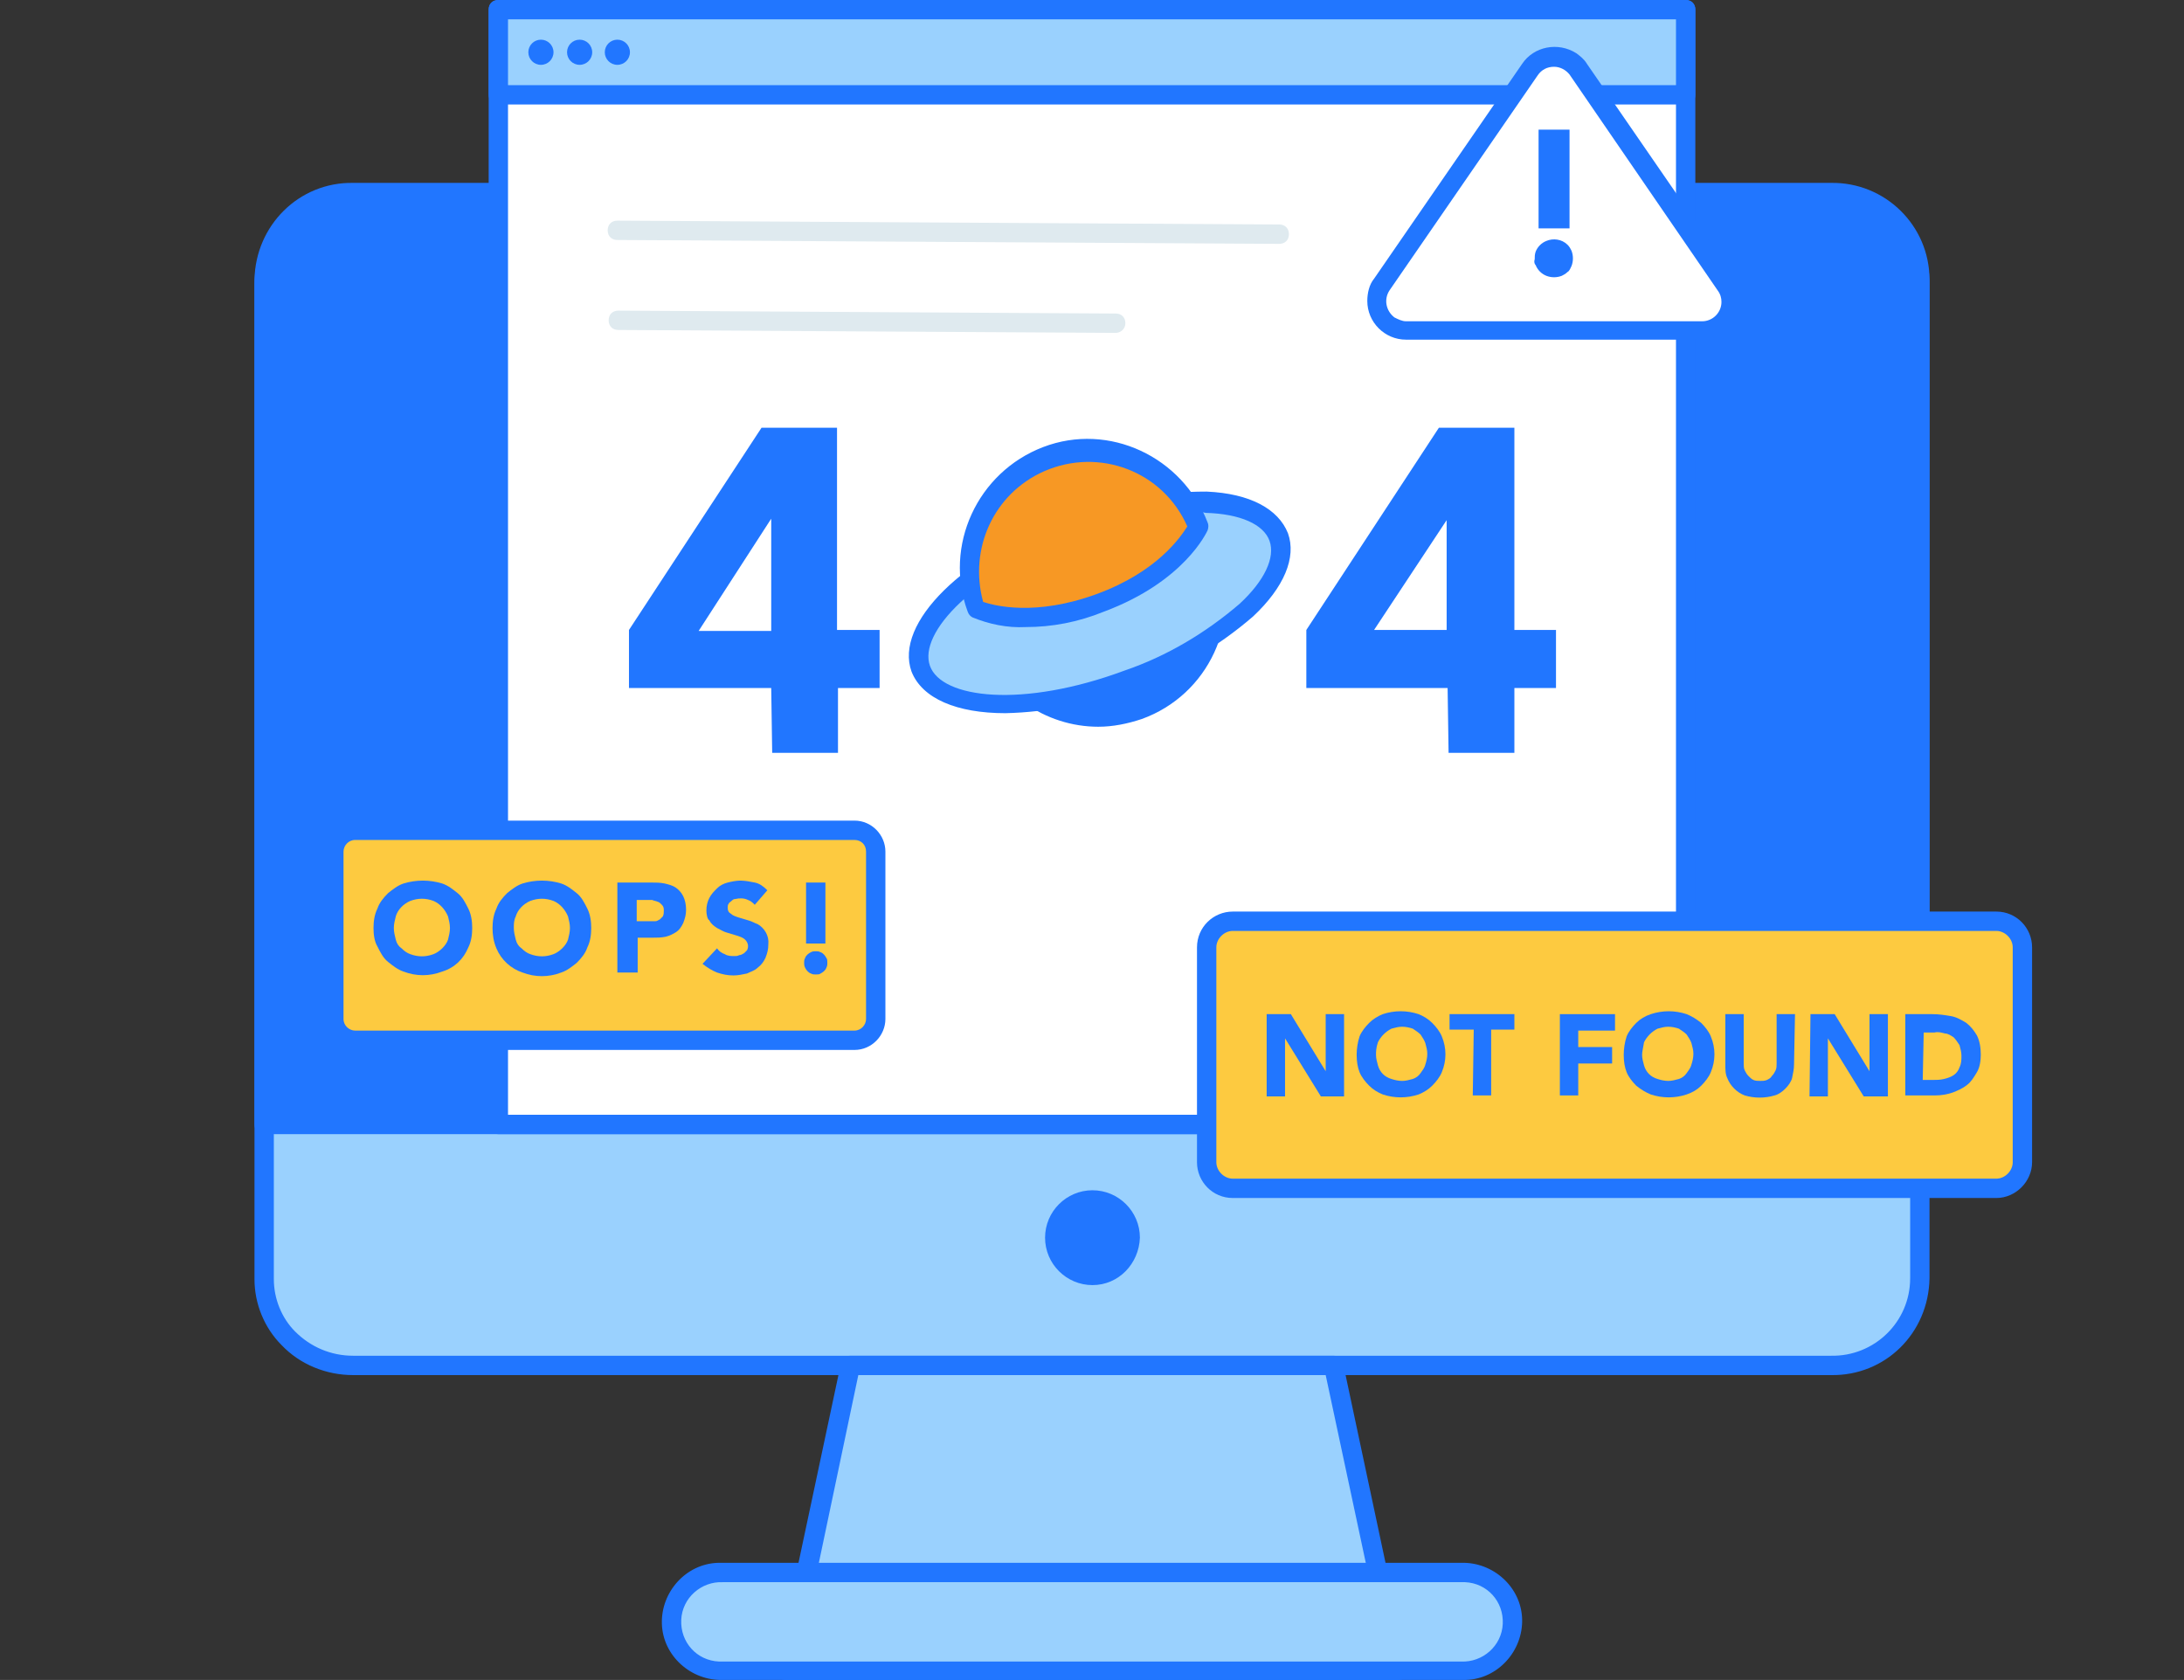 <?xml version="1.0" encoding="utf-8"?>
<!-- Generator: Adobe Illustrator 26.2.1, SVG Export Plug-In . SVG Version: 6.00 Build 0)  -->
<svg version="1.1" id="Layer_1" xmlns="http://www.w3.org/2000/svg" xmlns:xlink="http://www.w3.org/1999/xlink" x="0px" y="0px"
	 viewBox="0 0 225.7 173.6" style="enable-background:new 0 0 225.7 173.6;" xml:space="preserve">
<rect x="0" y="0" width="225.7" height="173.6" fill="#333333" stroke="none"/>
<style type="text/css">
	.st0{fill:#9AD1FE;}
	.st1{fill:#2176FF;}
	.st2{fill:#FFFFFF;}
	.st3{fill:#F79824;}
	.st4{fill:#DFEAEF;}
	.st5{fill:#FDCA40;}
</style>
<g id="_146_404_page_not_found_outline">
	<path class="st0" d="M198.4,29.3v102.8c0,5-4.2,9-9.2,9l0,0H36.5c-2.5,0-5-1-6.7-2.8c-1.6-1.6-2.5-3.8-2.5-6.1V29.3
		c0-5,4.2-9,9.2-9l0,0h152.7C194.2,20.3,198.4,24.3,198.4,29.3L198.4,29.3z"/>
	<path class="st1" d="M189.2,142.1H36.5c-2.8,0-5.5-1.1-7.4-3.1c-1.8-1.8-2.8-4.3-2.8-6.8V29.3c0.1-5.6,4.6-10.1,10.2-10l0,0h152.7
		c5.6-0.1,10.2,4.4,10.2,10l0,0v102.8C199.3,137.8,194.8,142.2,189.2,142.1z M36.5,21.4c-4.5-0.1-8.2,3.5-8.2,8l0,0v102.8
		c0,2,0.8,4,2.2,5.4c1.6,1.6,3.7,2.5,6,2.5h152.7c4.5,0.1,8.2-3.5,8.2-8l0,0V29.3c-0.1-4.5-3.7-8.1-8.2-8l0,0L36.5,21.4z"/>
	<polygon class="st0" points="144.5,172.6 81.2,172.6 87.9,141.2 137.8,141.2 	"/>
	<path class="st1" d="M144.5,173.6H81.2c-0.3,0-0.6-0.1-0.8-0.4c-0.2-0.2-0.3-0.5-0.2-0.8l6.7-31.5c0.1-0.5,0.5-0.8,1-0.8h49.9
		c0.5,0,0.9,0.3,1,0.8l6.7,31.5c0.1,0.3,0,0.6-0.2,0.8C145.1,173.5,144.8,173.6,144.5,173.6z M82.5,171.6h60.8l-6.3-29.5H88.7
		L82.5,171.6z"/>
	<circle class="st1" cx="112.9" cy="127.9" r="3.9"/>
	<path class="st1" d="M112.9,132.8c-2.7,0-4.9-2.2-4.9-4.9s2.2-4.9,4.9-4.9s4.9,2.2,4.9,4.9l0,0
		C117.7,130.6,115.6,132.8,112.9,132.8z M112.9,125c-1.6,0-2.9,1.3-2.9,2.9s1.3,2.9,2.9,2.9s2.9-1.3,2.9-2.9l0,0
		C115.7,126.3,114.4,125,112.9,125L112.9,125z"/>
	<path class="st1" d="M198.4,28.9v87.3H27.3V28.9c0-5,4.2-9,9.2-9l0,0h152.7C194.2,19.8,198.4,23.9,198.4,28.9L198.4,28.9z"/>
	<path class="st1" d="M198.4,117.2H27.3c-0.6,0-1-0.4-1-1V28.9c0.1-5.6,4.6-10.1,10.2-10l0,0h152.7c5.6-0.1,10.2,4.4,10.2,10l0,0
		v87.3C199.4,116.8,199,117.2,198.4,117.2z M28.3,115.2h169.1V28.9c-0.1-4.5-3.7-8.1-8.2-8l0,0H36.5c-4.5-0.1-8.2,3.5-8.2,8l0,0
		V115.2z"/>
	<rect x="51.5" y="1" class="st2" width="122.8" height="115.2"/>
	<path class="st1" d="M174.2,117.2H51.5c-0.6,0-1-0.4-1-1V1c0-0.6,0.4-1,1-1h122.7c0.6,0,1,0.4,1,1v115.2
		C175.2,116.8,174.8,117.2,174.2,117.2z M52.5,115.2h120.7V2H52.5V115.2z"/>
	<rect x="51.5" y="1" class="st0" width="122.8" height="8.8"/>
	<path class="st1" d="M174.2,10.8H51.5c-0.6,0-1-0.4-1-1V1c0-0.6,0.4-1,1-1h122.7c0.6,0,1,0.4,1,1v8.8
		C175.2,10.4,174.8,10.8,174.2,10.8z M52.5,8.8h120.7V2H52.5V8.8z"/>
	<path class="st1" d="M79.7,71.1H65v-6l13.7-20.9h7.8v20.9h4.4v6h-4.3v6.7h-6.8L79.7,71.1z M79.7,53.6L79.7,53.6l-7.5,11.6h7.5V53.6
		z"/>
	<path class="st1" d="M149.6,71.1H135v-6l13.7-20.9h7.8v20.9h4.3v6h-4.3v6.7h-6.8L149.6,71.1L149.6,71.1z M149.6,53.6L149.6,53.6
		L142,65.1h7.5V53.6H149.6z"/>
	<path class="st1" d="M124.9,57.6c0,0-4.8-2.3-12.8,0.6S102,66.1,102,66.1c2.3,6.3,9.3,9.6,15.7,7.3S127.3,64,124.9,57.6z"/>
	<path class="st1" d="M113.5,75.1c-5.5,0-10.5-3.5-12.4-8.7c-0.1-0.2-0.1-0.5,0-0.8c0.1-0.2,2.4-5.3,10.7-8.4s13.4-0.6,13.6-0.5
		s0.4,0.3,0.5,0.6c2.5,6.9-1,14.5-7.9,17C116.5,74.8,115,75.1,113.5,75.1L113.5,75.1z M103.1,66.1c2.3,5.6,8.6,8.3,14.2,6.2
		c5.7-2.1,8.7-8.3,6.8-14c-1.2-0.4-5.4-1.5-11.7,0.8S103.8,65,103.1,66.1L103.1,66.1z"/>
	
		<ellipse transform="matrix(0.939 -0.345 0.345 0.939 -14.511 42.96)" class="st0" cx="113.6" cy="62.3" rx="19.7" ry="8.4"/>
	<path class="st1" d="M103.9,73.7c-5,0-8.6-1.5-9.7-4.3c-1.8-5,5.3-12,16.2-16c4.6-1.8,9.4-2.6,14.3-2.6c4.5,0.2,7.4,1.8,8.4,4.3
		l0,0c0.9,2.5-0.4,5.6-3.6,8.6c-3.7,3.2-8,5.7-12.6,7.3C112.7,72.7,108.3,73.6,103.9,73.7z M123.5,52.9c-4.2,0.1-8.4,0.9-12.4,2.5
		c-10.5,3.9-16.2,10-15,13.4s9.6,4.4,20.1,0.5c4.4-1.5,8.4-3.9,11.9-6.9c2.6-2.4,3.7-4.8,3.1-6.5l0,0c-0.6-1.7-3-2.8-6.6-2.9
		C124.2,52.9,123.9,52.9,123.5,52.9L123.5,52.9z"/>
	<path class="st3" d="M123.8,54.5c0,0-2.2,4.9-10.1,7.8s-12.8,0.6-12.8,0.6c-2.3-6.3,0.9-13.3,7.3-15.7
		C114.4,44.9,121.4,48.1,123.8,54.5L123.8,54.5z"/>
	<path class="st1" d="M106,64.8c-1.9,0.1-3.8-0.3-5.5-1c-0.2-0.1-0.4-0.3-0.5-0.6c-2.5-6.8,1-14.4,7.8-17s14.4,1,17,7.8l0,0
		c0.1,0.2,0.1,0.5,0,0.8c-0.1,0.2-2.4,5.3-10.7,8.4C111.4,64.3,108.7,64.8,106,64.8z M101.6,62.2c1.2,0.4,5.4,1.5,11.7-0.8
		s8.7-5.9,9.4-7c-2.5-5.7-9.1-8.2-14.8-5.7C102.7,51,100.1,56.7,101.6,62.2L101.6,62.2z"/>
	<path class="st4" d="M132.2,25.2L132.2,25.2l-68.4-0.4c-0.6,0-1-0.4-1-1s0.4-1,1-1l68.4,0.4c0.6,0,1,0.4,1,1S132.8,25.2,132.2,25.2
		L132.2,25.2z"/>
	<circle class="st1" cx="55.9" cy="5.4" r="1.3"/>
	<circle class="st1" cx="59.9" cy="5.4" r="1.3"/>
	<circle class="st1" cx="63.8" cy="5.4" r="1.3"/>
	<path class="st4" d="M115.3,34.4L115.3,34.4l-51.4-0.3c-0.6,0-1-0.4-1-1s0.4-1,1-1l0,0l51.4,0.3c0.6,0,1,0.4,1,1
		S115.8,34.4,115.3,34.4L115.3,34.4z"/>
	<path class="st0" d="M74.7,162.5H151c2.8,0,5.1,2.3,5.1,5.1l0,0c0,2.8-2.3,5.1-5.1,5.1H74.7c-2.8,0-5.1-2.3-5.1-5.1l0,0
		C69.7,164.8,71.9,162.5,74.7,162.5z"/>
	<path class="st1" d="M151,173.6H74.7c-3.3,0.1-6.2-2.5-6.3-5.8c-0.1-3.3,2.5-6.2,5.8-6.3c0.2,0,0.3,0,0.5,0H151
		c3.3-0.1,6.2,2.5,6.3,5.8s-2.5,6.2-5.8,6.3C151.3,173.6,151.1,173.6,151,173.6z M74.7,163.5c-2.2-0.1-4.2,1.6-4.3,3.9
		s1.6,4.2,3.9,4.3c0.1,0,0.3,0,0.4,0H151c2.2,0.1,4.2-1.6,4.3-3.9s-1.6-4.2-3.9-4.3c-0.1,0-0.3,0-0.4,0H74.7z"/>
	<path class="st5" d="M127.4,95.2h78.9c1.5,0,2.7,1.2,2.7,2.7v22.2c0,1.5-1.2,2.7-2.7,2.7h-78.9c-1.5,0-2.7-1.2-2.7-2.7V97.9
		C124.6,96.4,125.9,95.2,127.4,95.2z"/>
	<path class="st1" d="M206.3,123.8h-78.9c-2.1,0-3.7-1.7-3.7-3.7V97.9c0-2.1,1.7-3.7,3.7-3.7h78.9c2.1,0,3.7,1.7,3.7,3.7v22.2
		C210,122.1,208.3,123.8,206.3,123.8z M127.4,96.2c-0.9,0-1.7,0.8-1.7,1.7v22.2c0,0.9,0.8,1.7,1.7,1.7h78.9c0.9,0,1.7-0.8,1.7-1.7
		V97.9c0-0.9-0.8-1.7-1.7-1.7l0,0C206.3,96.2,127.4,96.2,127.4,96.2z"/>
	<path class="st1" d="M130.9,104.8h2.5l3.6,5.9l0,0v-5.9h1.9v8.5h-2.4l-3.7-6l0,0v6h-1.9L130.9,104.8z"/>
	<path class="st1" d="M140.2,109c0-0.6,0.1-1.3,0.3-1.9c0.2-0.5,0.6-1,1-1.4s0.9-0.7,1.4-0.9c1.2-0.4,2.5-0.4,3.7,0
		c0.5,0.2,1,0.5,1.4,0.9s0.8,0.9,1,1.4c0.5,1.2,0.5,2.5,0,3.7c-0.2,0.5-0.6,1-1,1.4s-0.9,0.7-1.4,0.9c-1.2,0.4-2.5,0.4-3.7,0
		c-0.5-0.2-1-0.5-1.4-0.9s-0.8-0.9-1-1.4C140.3,110.3,140.2,109.7,140.2,109z M142.2,109c0,0.4,0.1,0.7,0.2,1.1
		c0.2,0.7,0.7,1.2,1.4,1.4c0.3,0.1,0.7,0.2,1.1,0.2c0.4,0,0.7-0.1,1.1-0.2c0.3-0.1,0.6-0.3,0.8-0.6c0.2-0.3,0.4-0.5,0.5-0.9
		c0.1-0.3,0.2-0.7,0.2-1.1s-0.1-0.7-0.2-1.1c-0.1-0.3-0.3-0.6-0.5-0.9c-0.2-0.2-0.5-0.4-0.8-0.6c-0.3-0.1-0.7-0.2-1.1-0.2
		c-0.4,0-0.7,0.1-1.1,0.2c-0.6,0.3-1.1,0.8-1.4,1.4C142.2,108.3,142.2,108.7,142.2,109z"/>
	<path class="st1" d="M152.3,106.4h-2.5v-1.6h6.7v1.6h-2.4v6.8h-1.9L152.3,106.4z"/>
	<path class="st1" d="M161.2,104.8h5.7v1.7h-3.8v1.7h3.5v1.7h-3.5v3.3h-1.9V104.8z"/>
	<path class="st1" d="M167.8,109c0-0.6,0.1-1.3,0.3-1.9c0.2-0.5,0.6-1,1-1.4s0.9-0.7,1.5-0.9c1.2-0.4,2.5-0.4,3.7,0
		c0.5,0.2,1,0.5,1.5,0.9c0.4,0.4,0.8,0.9,1,1.4c0.5,1.2,0.5,2.5,0,3.7c-0.2,0.5-0.6,1-1,1.4s-0.9,0.7-1.5,0.9
		c-1.2,0.4-2.5,0.4-3.7,0c-0.5-0.2-1-0.5-1.5-0.9c-0.4-0.4-0.8-0.9-1-1.4C167.9,110.3,167.8,109.7,167.8,109z M169.7,109
		c0,0.4,0.1,0.7,0.2,1.1c0.2,0.7,0.7,1.2,1.4,1.4c0.3,0.1,0.7,0.2,1.1,0.2c0.4,0,0.7-0.1,1.1-0.2c0.3-0.1,0.6-0.3,0.8-0.6
		c0.2-0.3,0.4-0.5,0.5-0.9c0.1-0.3,0.2-0.7,0.2-1.1s-0.1-0.7-0.2-1.1c-0.1-0.3-0.3-0.6-0.5-0.9c-0.2-0.2-0.5-0.4-0.8-0.6
		c-0.3-0.1-0.7-0.2-1.1-0.2c-0.4,0-0.7,0.1-1.1,0.2c-0.6,0.3-1.1,0.8-1.4,1.4C169.8,108.3,169.7,108.7,169.7,109z"/>
	<path class="st1" d="M185.4,110c0,0.5-0.1,0.9-0.2,1.4c-0.1,0.4-0.4,0.8-0.7,1.1c-0.3,0.3-0.7,0.6-1.1,0.7c-1,0.3-2.1,0.3-3.1,0
		c-0.8-0.3-1.5-1-1.8-1.8c-0.2-0.4-0.2-0.9-0.2-1.4v-5.2h1.9v5.1c0,0.2,0,0.5,0.1,0.7s0.2,0.4,0.4,0.6s0.3,0.3,0.5,0.4
		s0.5,0.1,0.7,0.1s0.5,0,0.7-0.1s0.4-0.2,0.5-0.4c0.2-0.2,0.3-0.4,0.4-0.6c0.1-0.2,0.1-0.5,0.1-0.7v-5.1h1.9L185.4,110L185.4,110z"
		/>
	<path class="st1" d="M187.1,104.8h2.5l3.6,5.9l0,0v-5.9h1.9v8.5h-2.5l-3.7-6l0,0v6H187L187.1,104.8z"/>
	<path class="st1" d="M196.9,104.8h2.8c0.7,0,1.3,0.1,1.9,0.2c0.6,0.1,1.1,0.4,1.6,0.7c0.5,0.4,0.8,0.8,1.1,1.3
		c0.3,0.6,0.4,1.3,0.4,2c0,0.6-0.1,1.3-0.4,1.8c-0.3,0.5-0.6,1-1,1.3c-0.5,0.4-1,0.6-1.5,0.8c-0.6,0.2-1.2,0.3-1.8,0.3h-3.1V104.8z
		 M198.7,111.6h1c0.4,0,0.8,0,1.2-0.1s0.7-0.2,1-0.4c0.3-0.2,0.5-0.5,0.6-0.8c0.2-0.4,0.2-0.8,0.2-1.2c0-0.4-0.1-0.7-0.2-1.1
		c-0.2-0.3-0.4-0.6-0.6-0.8c-0.3-0.2-0.6-0.4-0.9-0.4c-0.4-0.1-0.7-0.2-1.1-0.1h-1.1L198.7,111.6z"/>
	<path class="st5" d="M36.7,85.8h51.6c1.2,0,2.2,1,2.2,2.2v17.3c0,1.2-1,2.2-2.2,2.2H36.7c-1.2,0-2.2-1-2.2-2.2V88
		C34.5,86.8,35.5,85.8,36.7,85.8z"/>
	<path class="st1" d="M88.3,108.5H36.7c-1.8,0-3.2-1.4-3.2-3.2V88c0-1.8,1.4-3.2,3.2-3.2h51.6c1.8,0,3.2,1.5,3.2,3.2v17.3
		C91.5,107,90.1,108.5,88.3,108.5z M36.7,86.8c-0.7,0-1.2,0.6-1.2,1.2v17.3c0,0.7,0.6,1.2,1.2,1.2h51.6c0.7,0,1.2-0.6,1.2-1.2V88
		c0-0.7-0.5-1.2-1.2-1.2H36.7z"/>
	<path class="st1" d="M38.6,95.9c0-0.7,0.1-1.4,0.4-2c0.2-0.6,0.6-1.1,1.1-1.6c0.5-0.4,1-0.8,1.6-1c1.3-0.4,2.7-0.4,4,0
		c0.6,0.2,1.1,0.6,1.6,1s0.8,1,1.1,1.6s0.4,1.3,0.4,2s-0.1,1.4-0.4,2c-0.5,1.2-1.4,2.1-2.7,2.5c-1.3,0.5-2.7,0.5-4,0
		c-0.6-0.2-1.1-0.6-1.6-1s-0.8-1-1.1-1.6C38.7,97.3,38.6,96.6,38.6,95.9z M40.7,95.9c0,0.4,0.1,0.8,0.2,1.2c0.1,0.4,0.3,0.7,0.6,0.9
		c0.3,0.3,0.6,0.5,0.9,0.6c0.8,0.3,1.6,0.3,2.4,0c0.3-0.1,0.7-0.4,0.9-0.6c0.3-0.3,0.5-0.6,0.6-0.9c0.1-0.4,0.2-0.8,0.2-1.2
		c0-0.4-0.1-0.8-0.2-1.2c-0.3-0.7-0.8-1.3-1.5-1.6c-0.8-0.3-1.6-0.3-2.4,0c-0.7,0.3-1.3,0.9-1.5,1.6C40.8,95.1,40.7,95.5,40.7,95.9z
		"/>
	<path class="st1" d="M50.9,95.9c0-0.7,0.1-1.4,0.4-2c0.2-0.6,0.6-1.1,1.1-1.6c0.5-0.4,1-0.8,1.6-1c1.3-0.4,2.7-0.4,4,0
		c0.6,0.2,1.1,0.6,1.6,1s0.8,1,1.1,1.6s0.4,1.3,0.4,2s-0.1,1.4-0.4,2c-0.2,0.6-0.6,1.1-1.1,1.6c-0.5,0.4-1,0.8-1.6,1
		c-1.3,0.5-2.7,0.5-4,0c-1.2-0.4-2.2-1.3-2.7-2.5C51,97.3,50.9,96.6,50.9,95.9z M53.1,95.9c0,0.4,0.1,0.8,0.2,1.2
		c0.1,0.4,0.3,0.7,0.6,0.9c0.3,0.3,0.6,0.5,0.9,0.6c0.8,0.3,1.6,0.3,2.4,0c0.3-0.1,0.7-0.4,0.9-0.6c0.3-0.3,0.5-0.6,0.6-0.9
		c0.1-0.4,0.2-0.8,0.2-1.2c0-0.4-0.1-0.8-0.2-1.2c-0.3-0.7-0.8-1.3-1.5-1.6c-0.8-0.3-1.6-0.3-2.4,0c-0.7,0.3-1.3,0.9-1.5,1.6
		C53.1,95.1,53.1,95.5,53.1,95.9z"/>
	<path class="st1" d="M63.8,91.2h3.5c0.5,0,0.9,0,1.4,0.1c0.4,0.1,0.8,0.2,1.1,0.4c0.3,0.2,0.6,0.5,0.8,0.9c0.2,0.4,0.3,0.9,0.3,1.4
		s-0.1,0.9-0.3,1.4c-0.2,0.4-0.4,0.7-0.7,0.9c-0.3,0.2-0.7,0.4-1.1,0.5c-0.5,0.1-0.9,0.1-1.4,0.1h-1.5v3.6h-2.1L63.8,91.2L63.8,91.2
		z M65.8,95.2h1.4c0.2,0,0.4,0,0.5,0c0.2,0,0.3-0.1,0.5-0.2c0.1-0.1,0.2-0.2,0.3-0.3c0.1-0.2,0.1-0.4,0.1-0.6s0-0.4-0.2-0.6
		c-0.1-0.1-0.3-0.3-0.4-0.3c-0.2-0.1-0.4-0.1-0.6-0.2h-0.6h-1L65.8,95.2z"/>
	<path class="st1" d="M78,93.5c-0.2-0.2-0.4-0.4-0.7-0.5c-0.4-0.2-0.9-0.2-1.3-0.1c-0.2,0-0.3,0.1-0.4,0.2s-0.3,0.2-0.3,0.3
		c-0.1,0.1-0.1,0.3-0.1,0.4c0,0.3,0.1,0.5,0.3,0.6c0.2,0.2,0.5,0.3,0.8,0.4l1,0.3c0.4,0.1,0.7,0.3,1,0.4c0.7,0.4,1.2,1.2,1.1,2.1
		c0,0.5-0.1,0.9-0.3,1.4c-0.2,0.4-0.4,0.7-0.8,1c-0.3,0.3-0.7,0.4-1.1,0.6c-0.5,0.1-0.9,0.2-1.4,0.2c-0.6,0-1.1-0.1-1.7-0.3
		c-0.5-0.2-1-0.5-1.5-0.9l1.5-1.6c0.2,0.3,0.5,0.5,0.8,0.6c0.3,0.2,0.7,0.2,1,0.2c0.2,0,0.3,0,0.5-0.1c0.2,0,0.3-0.1,0.5-0.2
		c0.1-0.1,0.2-0.2,0.3-0.3c0.2-0.4,0.1-0.8-0.2-1.1c-0.2-0.2-0.5-0.3-0.8-0.4l-1-0.3c-0.4-0.1-0.7-0.3-1.1-0.5
		c-0.3-0.2-0.6-0.4-0.8-0.8c-0.2-0.1-0.3-0.6-0.3-1c0-0.5,0.1-0.9,0.3-1.3c0.2-0.4,0.5-0.7,0.8-1s0.7-0.5,1.1-0.6s0.9-0.2,1.3-0.2
		c0.5,0,1,0.1,1.5,0.2s0.9,0.4,1.3,0.8L78,93.5z"/>
	<path class="st1" d="M83.1,99.5c0-0.2,0-0.3,0.1-0.5c0.1-0.3,0.4-0.5,0.6-0.6s0.3-0.1,0.5-0.1s0.3,0,0.5,0.1
		c0.3,0.1,0.5,0.4,0.6,0.6c0.1,0.1,0.1,0.3,0.1,0.5s0,0.3-0.1,0.5c-0.1,0.3-0.4,0.5-0.6,0.6c-0.1,0.1-0.3,0.1-0.5,0.1
		s-0.3,0-0.5-0.1c-0.3-0.1-0.5-0.4-0.6-0.6S83.1,99.6,83.1,99.5z M85.3,97.5h-2v-6.3h2V97.5z"/>
	<path class="st2" d="M175.9,34.1h-30.6c-1.7,0-3-1.3-3-3c0-0.6,0.2-1.3,0.5-1.8l15.3-22.2c0.9-1.4,2.8-1.8,4.2-0.8
		c0.3,0.2,0.6,0.5,0.8,0.8l15.3,22.2c1,1.4,0.6,3.2-0.7,4.2C177.1,34,176.5,34.2,175.9,34.1z"/>
	<path class="st1" d="M175.9,35.1h-30.6c-2.2,0-4-1.8-4-4c0-0.8,0.2-1.7,0.7-2.3l15.3-22.2c1.2-1.8,3.7-2.3,5.6-1.1
		c0.4,0.3,0.8,0.6,1.1,1.1l15.3,22.2c1.3,1.8,0.8,4.3-1,5.6C177.5,34.9,176.7,35.1,175.9,35.1L175.9,35.1z M160.6,6.9
		c-0.7,0-1.3,0.3-1.7,0.9L143.6,30c-0.6,0.9-0.4,2.1,0.5,2.8c0.4,0.2,0.8,0.4,1.2,0.4h30.6c1.1,0,2-0.9,2-2c0-0.4-0.1-0.8-0.4-1.2
		L162.2,7.7C161.8,7.2,161.2,6.9,160.6,6.9L160.6,6.9z"/>
	<path class="st1" d="M158.6,26.8c0-0.3,0-0.5,0.1-0.8c0.2-0.5,0.6-0.9,1.1-1.1c0.7-0.3,1.6-0.2,2.2,0.4c0.2,0.2,0.3,0.4,0.4,0.6
		c0.2,0.5,0.2,1.1,0,1.6c-0.1,0.2-0.2,0.5-0.4,0.6c-0.2,0.2-0.4,0.3-0.6,0.4c-0.5,0.2-1.1,0.2-1.6,0s-0.9-0.6-1.1-1.1
		C158.6,27.3,158.5,27.1,158.6,26.8z M162.2,23.6H159V13.4h3.2V23.6z"/>
</g>
</svg>
